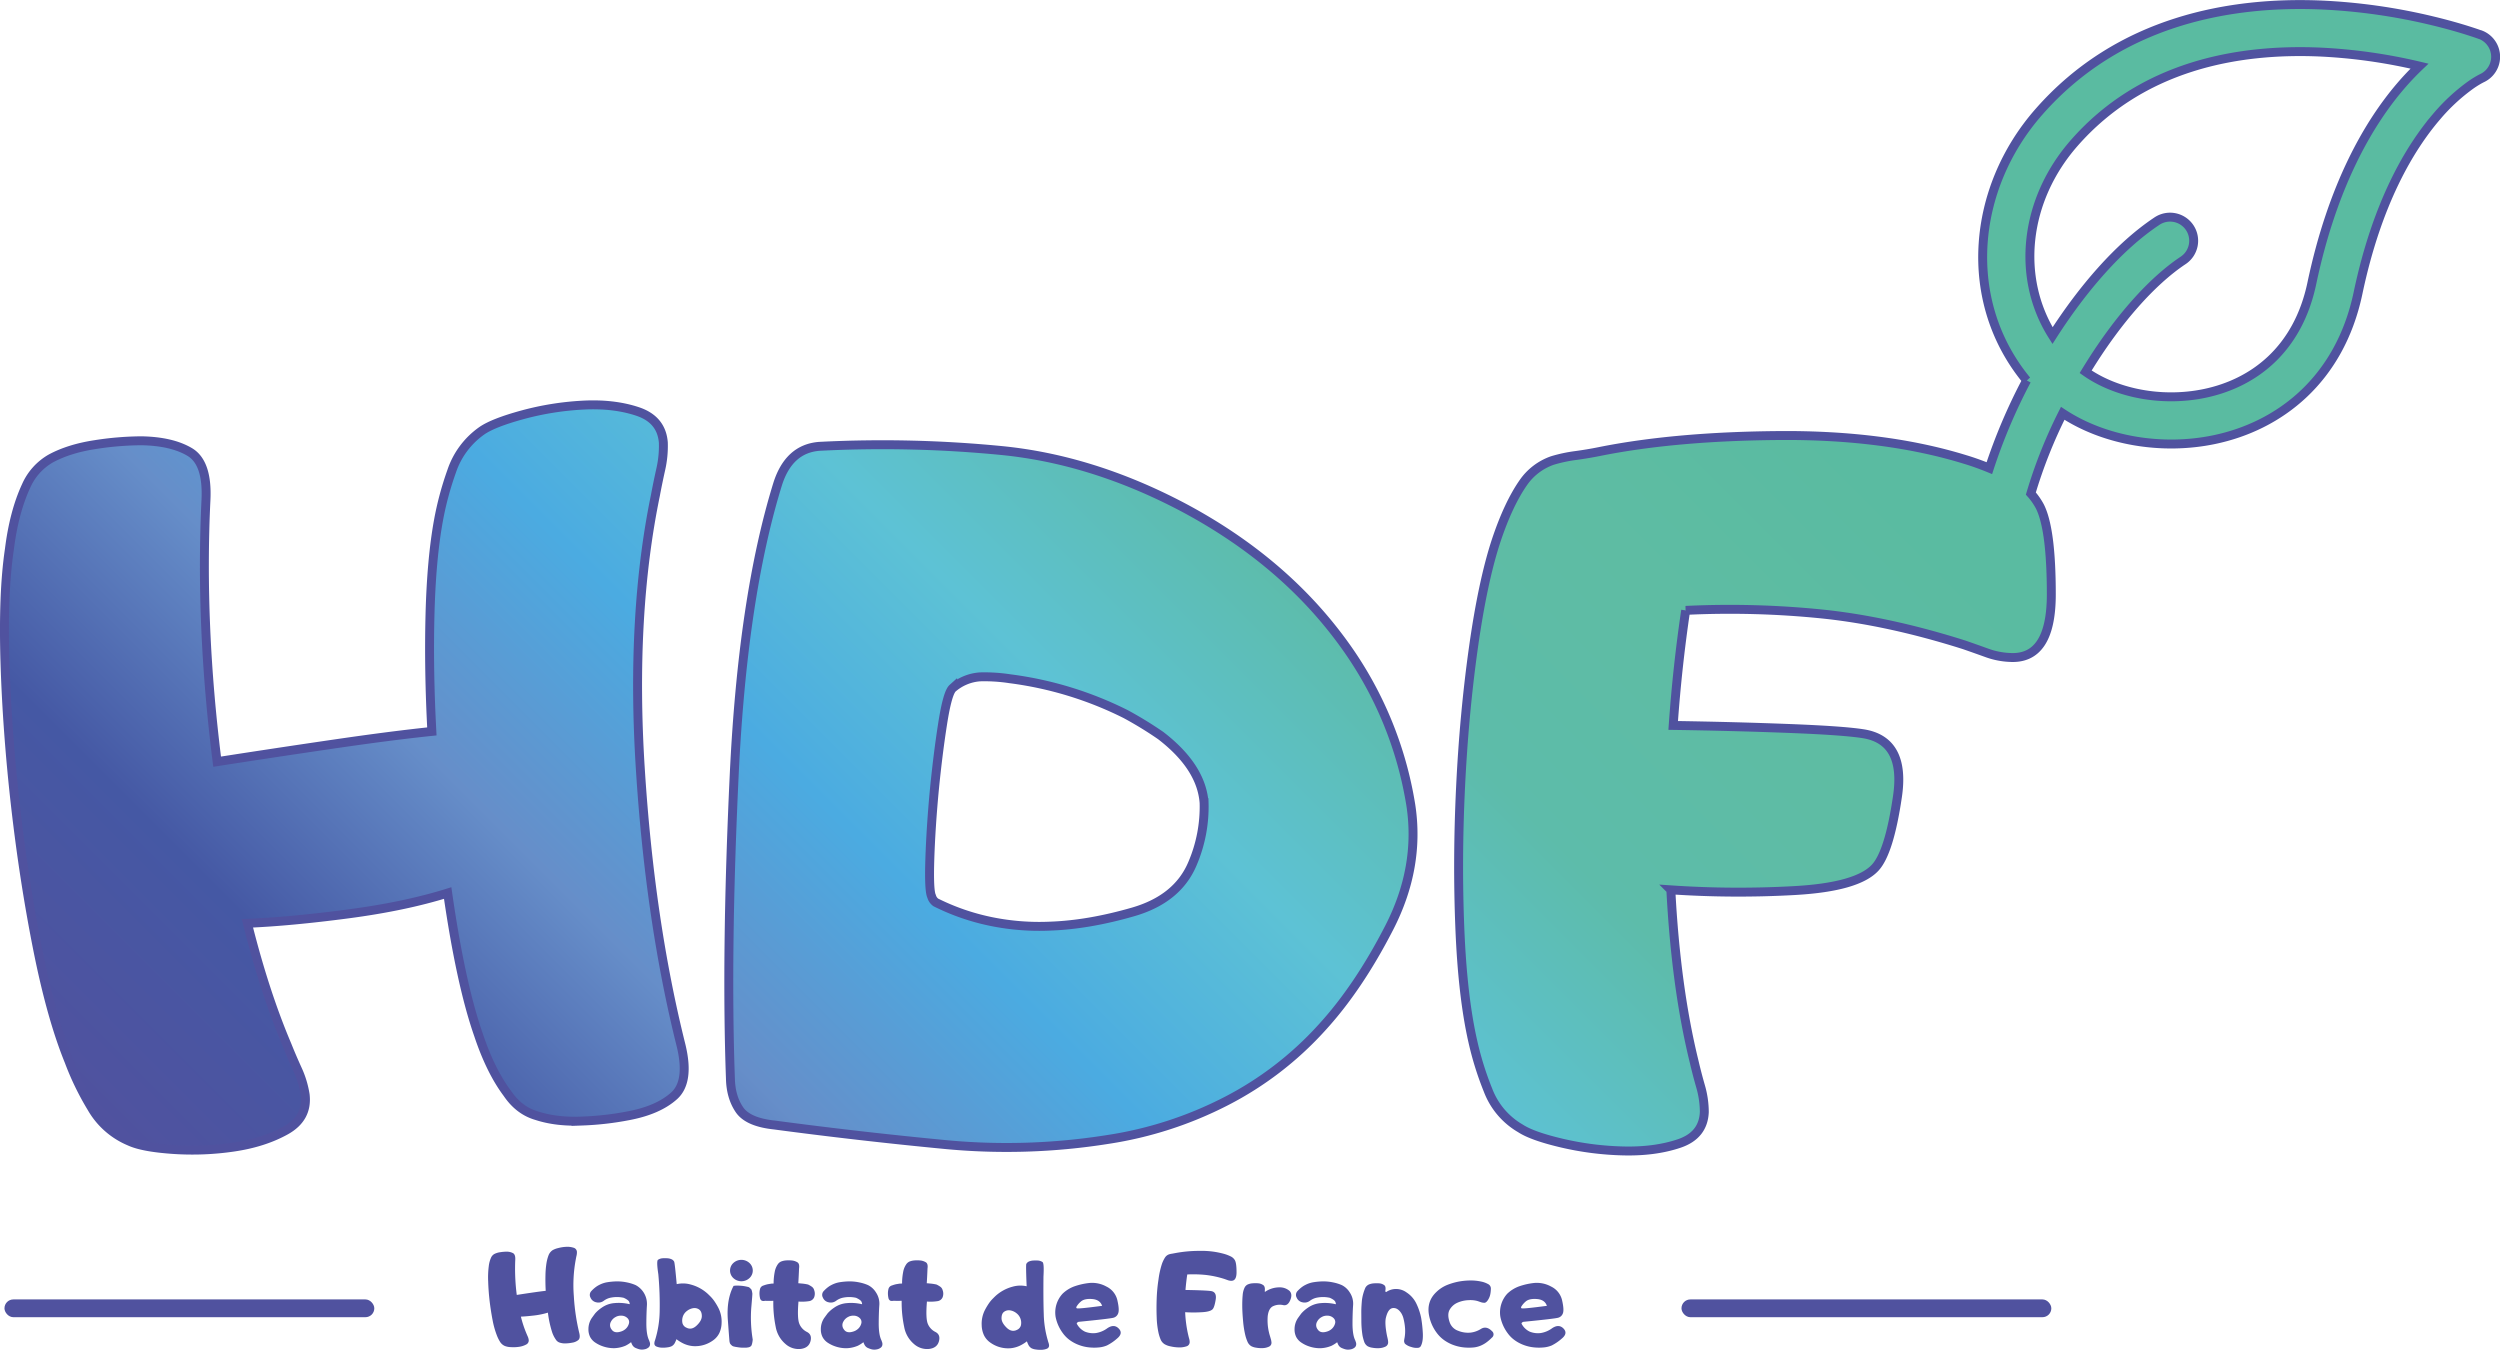 <svg xmlns="http://www.w3.org/2000/svg" xmlns:xlink="http://www.w3.org/1999/xlink" viewBox="0 0 1399.85 755.86"><defs><style>.cls-1{stroke:#50529f;stroke-miterlimit:10;stroke-width:5px;fill-rule:evenodd;fill:url(#Dégradé_sans_nom_107);}.cls-2{fill:#50529f;}</style><linearGradient id="Dégradé_sans_nom_107" x1="181.37" y1="752.53" x2="1152.47" y2="-218.57" gradientUnits="userSpaceOnUse"><stop offset="0" stop-color="#50529f"/><stop offset="0.1" stop-color="#4558a4"/><stop offset="0.2" stop-color="#668ec9"/><stop offset="0.3" stop-color="#4babe1"/><stop offset="0.4" stop-color="#5dc2d5"/><stop offset="0.5" stop-color="#5dbcaa"/><stop offset="0.6" stop-color="#5ebca3"/><stop offset="0.7" stop-color="#5abba1"/></linearGradient></defs><g id="Calque_2" data-name="Calque 2"><g id="Calque_1-2" data-name="Calque 1"><path class="cls-1" d="M790,451a210,210,0,0,0-37-89.72q-33.9-47.21-91-77.46-50.6-26.59-101.32-31.56a686.75,686.75,0,0,0-101.85-2.34q-17.21,1.31-23.47,21.38-19.56,63.38-24.25,162.61T409,604.11q.25,10.17,5,17.21t19.56,8.61q46.94,6.26,94.41,10.82A361,361,0,0,0,620.49,638a214.59,214.59,0,0,0,66-21.38,188.28,188.28,0,0,0,53.46-41q20.61-22.42,37.95-56.2T790,451ZM667.7,483.62q-8.36,19.81-33.25,27t-46.3,7.95A134.71,134.71,0,0,1,555,516a125.4,125.4,0,0,1-31-10.7,6.2,6.2,0,0,1-2.35-3.39q-1.57-3.12-1-20.86t2.48-38.21q2-20.48,4.7-37.69t5.6-19.82A26.18,26.18,0,0,1,548.77,379a93.8,93.8,0,0,1,16.69,1.05A201.68,201.68,0,0,1,630.4,399.9a212.19,212.19,0,0,1,19.56,12q22.69,17.46,24.26,37.55A80.84,80.84,0,0,1,667.7,483.62ZM381.34,585.33Q363.87,515.44,358.51,430T367,277.32q1.31-7,3-14.6a58.49,58.49,0,0,0,1.43-14.87q-1-13-14.47-17.47t-30.64-3.53a160.67,160.67,0,0,0-33.52,5.35q-16.29,4.44-22.82,8.87a45.28,45.28,0,0,0-17.08,22.82,176.28,176.28,0,0,0-7.43,27.77q-3.92,21.66-4.7,52.69t1.05,65.2q-22.69,2.34-56.47,7.3t-63.77,9.65q-9.64-76.41-6.25-146.57,1-20.87-9.13-26.86t-27.13-6.26A173,173,0,0,0,53,249q-14.34,2.22-24.51,7.7A33,33,0,0,0,14.64,272.1q-6.78,14.61-9.38,35.47Q1.6,332.1,2.78,370.82T8.65,451Q13.35,492.48,21,531.08T38.64,594.2a155,155,0,0,0,12.65,26.08,44,44,0,0,0,21.25,18.78q7.3,3.39,24.26,4.56a158.44,158.44,0,0,0,33.9-1.3q17-2.49,29.34-9.39T170.87,613a53.16,53.16,0,0,0-4.31-14.22q-3.26-7.17-5.86-13.69Q148.18,555.59,138.53,517q24-1,56.07-5.22t56.07-11.73q7.31,50.85,17.22,79.28,6.78,20.34,16.17,32.86,6.51,9.66,16.43,12.52,11.2,3.66,25.69,3a167.07,167.07,0,0,0,25.95-3q16.42-3.13,25.29-11.08T381.34,585.33ZM1388.73,19.4l-.06,0-1.94-.68c-1.22-.42-3-1-5.23-1.71-4.49-1.41-10.93-3.29-18.9-5.22a328.11,328.11,0,0,0-63-9c-49.67-2.06-112.67,8.14-158.08,60-37.57,42.89-43.23,105.91-6.72,150.2a313.88,313.88,0,0,0-20.88,49.14q-6.95-2.85-13.52-4.83-44.85-13.83-103.54-13.43t-101.45,9c-4.35.88-8.78,1.61-13.3,2.22a82,82,0,0,0-12.78,2.74,33,33,0,0,0-16.43,12.52q-8.34,12-15.13,32.34-7.56,23-12.78,60.24t-7.17,78q-1.95,40.7-.39,79t7.3,63.37a174.9,174.9,0,0,0,8.48,27.13,41.87,41.87,0,0,0,18.12,21.38q6.78,4.44,23.61,8.35a167.26,167.26,0,0,0,34.29,4.3q17.47.39,31-4.17t14.08-17.61a52.08,52.08,0,0,0-2.08-14.34c-1.4-4.86-2.61-9.56-3.66-14.08q-10.17-41.48-13-96a559.29,559.29,0,0,0,69.51.39q35.07-2,45-12.91,7.82-8.59,12.39-39.77t-18.91-35.08q-11.22-1.82-42-3t-64.68-1.69q2.34-33.12,7-64.42a511.53,511.53,0,0,1,77.07,2.09q36.9,3.9,78.89,17.21,6,2.08,12.52,4.43a42.68,42.68,0,0,0,12.78,2.61q23.47,1.56,23.47-35.34t-6.52-49.42a37.14,37.14,0,0,0-4.93-7A272.16,272.16,0,0,1,1155,231.44c23.25,15.32,55.39,20.88,84.87,14.72,36.45-7.62,70.25-33.44,80.49-82.08,10.71-50.86,29-81.2,43.81-98.57A106.5,106.5,0,0,1,1383,47.92a55.24,55.24,0,0,1,5.26-3.37c.56-.32,1-.52,1.17-.63l.17-.08a13.21,13.21,0,0,0-.82-24.44Zm-44.65,28.93c-17.93,21-38,55.43-49.59,110.3-7.84,37.27-32.69,55.94-60,61.65-24.56,5.13-50.08-.39-66.65-12.11.71-1.16,1.42-2.32,2.14-3.46,16-25.63,34.65-47,52.29-58.79a13.22,13.22,0,1,0-14.66-22c-21.26,14.18-41.6,37.87-58.31,64-20.58-32.52-15.79-76,12.1-107.8,37.9-43.26,91.25-52.89,137.1-51a301.8,301.8,0,0,1,56.28,7.91A151,151,0,0,0,1344.08,48.33Z"/><path class="cls-2" d="M291.67,737.24a63.1,63.1,0,0,0,3,9.18c.24.58.5,1.2.79,1.84a6.9,6.9,0,0,1,.58,1.92,2.54,2.54,0,0,1-1.45,2.69,11.75,11.75,0,0,1-4,1.27,21.2,21.2,0,0,1-4.57.17,10.13,10.13,0,0,1-3.27-.61,6,6,0,0,1-2.86-2.54,20.18,20.18,0,0,1-1.71-3.51,48.39,48.39,0,0,1-2.37-8.51q-1-5.21-1.67-10.79c-.42-3.73-.69-7.33-.79-10.81a49.19,49.19,0,0,1,.33-8.53,16,16,0,0,1,1.27-4.78,4.4,4.4,0,0,1,1.86-2.07,10,10,0,0,1,3.3-1,23.12,23.12,0,0,1,3.52-.3,7.5,7.5,0,0,1,3.66.84q1.37.81,1.23,3.63a112.92,112.92,0,0,0,.84,19.75q4-.63,8.6-1.3t7.61-1c-.17-3.07-.21-6-.14-8.79a47.55,47.55,0,0,1,.63-7.1,23.28,23.28,0,0,1,1-3.75,6.15,6.15,0,0,1,2.3-3.07,11.07,11.07,0,0,1,3.08-1.2,21.21,21.21,0,0,1,4.52-.72,11.26,11.26,0,0,1,4.13.48,2.55,2.55,0,0,1,1.95,2.35,8.15,8.15,0,0,1-.19,2c-.16.68-.29,1.33-.41,2a78.52,78.52,0,0,0-1.14,20.59,116.51,116.51,0,0,0,3.08,20.93c.44,1.83.26,3.1-.53,3.82a7,7,0,0,1-3.41,1.49,22.91,22.91,0,0,1-3.5.41,9.63,9.63,0,0,1-3.46-.41,4,4,0,0,1-2.22-1.68,15.9,15.9,0,0,1-2.18-4.43A60.33,60.33,0,0,1,306.79,735a43.62,43.62,0,0,1-7.56,1.58C296.35,736.91,293.83,737.15,291.67,737.24Z"/><path class="cls-2" d="M352.32,729c-.26-.71-1.28-1.48-3.06-2.3a17.25,17.25,0,0,0-6.82-.17,9.74,9.74,0,0,0-4.34,1.81,4.91,4.91,0,0,1-4.11.89,4.39,4.39,0,0,1-3.33-2.62,3.12,3.12,0,0,1,.48-3.71,17.23,17.23,0,0,1,2.62-2.35,11.16,11.16,0,0,1,1.65-1,14.86,14.86,0,0,1,4.66-1.58,37.24,37.24,0,0,1,4.83-.46,26.66,26.66,0,0,1,6.33.6,23.6,23.6,0,0,1,4.73,1.49A11.93,11.93,0,0,1,362.23,731c-.18,2.82-.29,6.17-.31,10,0,4.25.49,7.42,1.54,9.53.12.33.24.68.37,1.06a2.9,2.9,0,0,1,.16,1.12,2.38,2.38,0,0,1-.81,1.76,4.85,4.85,0,0,1-2.48,1.09,6.18,6.18,0,0,1-3.07-.14,15,15,0,0,1-2-.77A4.06,4.06,0,0,1,354,753a11.2,11.2,0,0,1-.63-1.47,16.88,16.88,0,0,1-3.17,2,17.57,17.57,0,0,1-6.15,1.37,18.69,18.69,0,0,1-6.36-1,17.62,17.62,0,0,1-4.25-2.06,8.75,8.75,0,0,1-3-3.22,9.42,9.42,0,0,1-.95-4.32,11.12,11.12,0,0,1,1.9-6.33c.66-.91,1.27-1.76,1.85-2.53a18.71,18.71,0,0,1,3.71-3.23,14.16,14.16,0,0,1,6.92-2.54,26.15,26.15,0,0,1,8.69.6C352.66,730.12,352.58,729.68,352.32,729Zm-7.24,8.27a6.07,6.07,0,0,0-3,2.83,3.85,3.85,0,0,0,.36,4.3c1,1.54,2.68,1.95,5,1.25a6.86,6.86,0,0,0,3.34-2,6.2,6.2,0,0,0,1.44-2.78,3,3,0,0,0-.82-2.74,4.89,4.89,0,0,0-2.78-1.39A6.58,6.58,0,0,0,345.08,737.23Z"/><path class="cls-2" d="M378,751.69a4.45,4.45,0,0,1-1.86,2.08,7.14,7.14,0,0,1-2.27.65,16.54,16.54,0,0,1-3.3.19,8.21,8.21,0,0,1-2.94-.62,1.82,1.82,0,0,1-1.23-1.84,5.18,5.18,0,0,1,.28-1.42c.17-.48.31-1,.43-1.39a57.32,57.32,0,0,0,2.26-14.72,186.12,186.12,0,0,0-.75-21.14q-1.12-7.38-.18-8.07a5.31,5.31,0,0,1,2.57-.86,19.12,19.12,0,0,1,2.55,0,6.54,6.54,0,0,1,2.4.53,3,3,0,0,1,1.52,1.37q.35.57,1.44,12.59a15.9,15.9,0,0,1,7.91.24,22.63,22.63,0,0,1,9.38,5.1c.43.4.86.82,1.31,1.27a19.75,19.75,0,0,1,2.7,3.25,34.2,34.2,0,0,1,2.11,3.6,16.87,16.87,0,0,1,1.72,8.37,14.17,14.17,0,0,1-1.26,5.55,10.81,10.81,0,0,1-3.36,4,17.38,17.38,0,0,1-4.69,2.46,17,17,0,0,1-6.86.85,15.8,15.8,0,0,1-6.54-2.15,19.07,19.07,0,0,1-2.56-1.72A16.06,16.06,0,0,1,378,751.69Zm13.54-18.4a4.47,4.47,0,0,0-3.27-.81,7.54,7.54,0,0,0-3.59,1.55,6.51,6.51,0,0,0-2.39,3.35,7,7,0,0,0-.16,3.48,3.79,3.79,0,0,0,2.27,2.57c1.92,1,3.83.57,5.73-1.25s2.85-3.57,2.85-5.25S392.48,734,391.52,733.29Z"/><path class="cls-2" d="M407.55,739.12q-.84-11.5,3.2-19.1a12,12,0,0,1,3-.14,25.33,25.33,0,0,1,3.13.31c.89.17,1.6.32,2.14.46a1.64,1.64,0,0,1,.49.21,3.33,3.33,0,0,1,.39.35l.42.39.39.42a2.41,2.41,0,0,1,.21.53l.21.84c0,.07.05.35.14.85.05.32-.16,3-.61,8.12a74.82,74.82,0,0,0,.82,17.68,13.08,13.08,0,0,1-.31,2.11,5.13,5.13,0,0,1-.5,1.41,2.79,2.79,0,0,1-1.82.91,7.59,7.59,0,0,1-1.41.16c-.52,0-1,0-1.58,0a21.58,21.58,0,0,1-3.13-.32,14.05,14.05,0,0,1-2.18-.45l-.42-.21a2.56,2.56,0,0,1-.46-.36,3.16,3.16,0,0,1-.39-.38,2.52,2.52,0,0,1-.35-.42,1.12,1.12,0,0,1-.25-.53,5.48,5.48,0,0,1-.21-.85Q408.4,750.64,407.55,739.12Zm12.09-31.92a5.72,5.72,0,0,1,0,8.46,6.61,6.61,0,0,1-9,0,5.74,5.74,0,0,1,0-8.46,6.64,6.64,0,0,1,9,0Z"/><path class="cls-2" d="M433.18,718.68c0-.28,0-.57,0-.88a36,36,0,0,1,.71-6.1,11,11,0,0,1,1.47-3.53,4.49,4.49,0,0,1,2-1.79,9.49,9.49,0,0,1,2.78-.62,19.23,19.23,0,0,1,2.92,0,7.38,7.38,0,0,1,3.48,1.08c.84.57,1.14,1.72.88,3.46q-.21,5-.42,8.26c.49,0,1,.06,1.47.11a26.26,26.26,0,0,1,4,.59,14.75,14.75,0,0,1,2.11,1.23,3.33,3.33,0,0,1,1.3,1.9,5.69,5.69,0,0,1,0,4,3.66,3.66,0,0,1-3,2.2,25.57,25.57,0,0,1-5.8.2V729q-.75,9.27.52,12.28a8.77,8.77,0,0,0,4.22,4.52q3,1.51,2,5.22t-5.4,4.29a11,11,0,0,1-8.59-2.76,16.27,16.27,0,0,1-5.47-9.53A66.66,66.66,0,0,1,433,729.37v-1q-2.3.11-4.5,0a8.45,8.45,0,0,1-1,.11,2.65,2.65,0,0,1-.77-.11,1.21,1.21,0,0,1-.6-.42,1.93,1.93,0,0,1-.49-.77,12,12,0,0,1-.37-3.36,10.34,10.34,0,0,1,.37-2.3,2.74,2.74,0,0,1,1.89-1.72,18,18,0,0,1,2.18-.67c.52-.1,1.3-.22,2.36-.39C432.32,718.77,432.69,718.73,433.18,718.68Z"/><path class="cls-2" d="M482.43,729c-.26-.71-1.28-1.48-3.06-2.3a17.24,17.24,0,0,0-6.82-.17,9.79,9.79,0,0,0-4.34,1.81,4.9,4.9,0,0,1-4.11.89,4.36,4.36,0,0,1-3.32-2.62,3.11,3.11,0,0,1,.47-3.71,17.72,17.72,0,0,1,2.62-2.35,11.16,11.16,0,0,1,1.65-1,15,15,0,0,1,4.66-1.58,37.57,37.57,0,0,1,4.83-.46,26.66,26.66,0,0,1,6.33.6,23.4,23.4,0,0,1,4.73,1.49,11.11,11.11,0,0,1,4.43,4.1,11.26,11.26,0,0,1,1.85,7.33c-.19,2.82-.3,6.17-.32,10,0,4.25.49,7.42,1.55,9.53.11.33.24.68.37,1.06a2.89,2.89,0,0,1,.15,1.12,2.37,2.37,0,0,1-.8,1.76,4.89,4.89,0,0,1-2.48,1.09,6.21,6.21,0,0,1-3.08-.14,14.68,14.68,0,0,1-2-.77,3.94,3.94,0,0,1-1.65-1.66,12.87,12.87,0,0,1-.64-1.47,17.18,17.18,0,0,1-3.16,2,17.57,17.57,0,0,1-6.15,1.37,18.74,18.74,0,0,1-6.37-1,18,18,0,0,1-4.25-2.06,8.72,8.72,0,0,1-2.95-3.22,9.29,9.29,0,0,1-.95-4.32,11.11,11.11,0,0,1,1.89-6.33l1.85-2.53a18.71,18.71,0,0,1,3.71-3.23,14.23,14.23,0,0,1,6.93-2.54,26.09,26.09,0,0,1,8.68.6C482.77,730.12,482.69,729.68,482.43,729Zm-7.24,8.27a6.05,6.05,0,0,0-3,2.83,3.83,3.83,0,0,0,.35,4.3c1,1.54,2.68,1.95,5,1.25a6.91,6.91,0,0,0,3.34-2,6.2,6.2,0,0,0,1.44-2.78,3,3,0,0,0-.83-2.74,4.86,4.86,0,0,0-2.78-1.39A6.58,6.58,0,0,0,475.19,737.23Z"/><path class="cls-2" d="M505.11,718.68c0-.28,0-.57,0-.88a36,36,0,0,1,.71-6.1,10.79,10.79,0,0,1,1.47-3.53,4.49,4.49,0,0,1,2-1.79,9.49,9.49,0,0,1,2.78-.62,19.23,19.23,0,0,1,2.92,0,7.38,7.38,0,0,1,3.48,1.08c.84.57,1.13,1.72.88,3.46q-.21,5-.42,8.26c.49,0,1,.06,1.47.11a26.26,26.26,0,0,1,4,.59,14.75,14.75,0,0,1,2.11,1.23,3.33,3.33,0,0,1,1.3,1.9,5.69,5.69,0,0,1,0,4,3.66,3.66,0,0,1-3,2.2,25.57,25.57,0,0,1-5.8.2V729q-.75,9.27.52,12.28a8.77,8.77,0,0,0,4.22,4.52q3,1.51,2,5.22t-5.4,4.29a11,11,0,0,1-8.59-2.76,16.27,16.27,0,0,1-5.47-9.53,66.66,66.66,0,0,1-1.42-13.67v-1q-2.29.11-4.5,0a8.45,8.45,0,0,1-.95.11,2.77,2.77,0,0,1-.78-.11,1.23,1.23,0,0,1-.59-.42,1.93,1.93,0,0,1-.49-.77,12,12,0,0,1-.37-3.36,10.34,10.34,0,0,1,.37-2.3,2.74,2.74,0,0,1,1.89-1.72,18,18,0,0,1,2.18-.67c.52-.1,1.3-.22,2.36-.39C504.25,718.77,504.62,718.73,505.11,718.68Z"/><path class="cls-2" d="M575,751.06a19.18,19.18,0,0,1-2.57,1.72,15.71,15.71,0,0,1-6.54,2.15,17.18,17.18,0,0,1-6.89-.85,17.53,17.53,0,0,1-4.69-2.46,10.81,10.81,0,0,1-3.36-4,14.17,14.17,0,0,1-1.26-5.55,16.87,16.87,0,0,1,1.72-8.37,36,36,0,0,1,2.11-3.6,19.32,19.32,0,0,1,2.71-3.25c.44-.45.87-.87,1.3-1.27a22.84,22.84,0,0,1,9.42-5.1,15.9,15.9,0,0,1,7.91-.24q-.5-12-.18-12.52a3,3,0,0,1,1.51-1.37,7,7,0,0,1,2.45-.53,19.12,19.12,0,0,1,2.55,0,5.31,5.31,0,0,1,2.56.86c.64.46.81,3.15.53,8.07q-.13,12.76.16,21.07a56.87,56.87,0,0,0,2.27,14.72c.11.44.25.91.42,1.39a5.18,5.18,0,0,1,.28,1.42,1.84,1.84,0,0,1-1.23,1.85,8.38,8.38,0,0,1-2.94.61,16.54,16.54,0,0,1-3.3-.19,7.57,7.57,0,0,1-2.3-.65,4.47,4.47,0,0,1-1.87-2.08A17.9,17.9,0,0,1,575,751.06Zm-14.2-12.9c0,1.68,1,3.44,2.84,5.25s3.82,2.24,5.77,1.25a3.83,3.83,0,0,0,2.25-2.57,6.78,6.78,0,0,0-2.57-6.83,7.47,7.47,0,0,0-3.58-1.55,4.47,4.47,0,0,0-3.27.81C561.28,735.21,560.8,736.42,560.8,738.16Z"/><path class="cls-2" d="M603.83,740.16c-.71.38-1,.73-.88,1.06a10.07,10.07,0,0,0,4.57,4.43,12.42,12.42,0,0,0,6.15.77,14.51,14.51,0,0,0,6.43-2.73q3.74-2.48,6.33.22c1.74,1.79,1.41,3.67-1,5.64a26.24,26.24,0,0,1-5.63,3.83,15.15,15.15,0,0,1-4.59,1.11,26.82,26.82,0,0,1-5,0,22.42,22.42,0,0,1-6.43-1.51,21,21,0,0,1-4.61-2.48,17.43,17.43,0,0,1-3.9-3.82,22.69,22.69,0,0,1-4.18-9.21A15.47,15.47,0,0,1,595,724.38a18.87,18.87,0,0,1,6.31-4,37.37,37.37,0,0,1,8.35-1.95,16.5,16.5,0,0,1,9.84,1.95,11.33,11.33,0,0,1,6.19,7.82c.8,3.5.94,5.89.42,7.19a3.82,3.82,0,0,1-2.64,2.46Q621.58,738.4,603.83,740.16Zm7.68-12.78q-4.41-.33-6.36,1.48a10.69,10.69,0,0,0-2.48,3c-.1.16,0,.4.24.7s5-.15,14.21-1.37Q615.92,727.71,611.51,727.38Z"/><path class="cls-2" d="M658.21,701.63a72.68,72.68,0,0,1,13.68-1.21,46.35,46.35,0,0,1,14,1.81,21.74,21.74,0,0,1,3.16,1.25,5.32,5.32,0,0,1,2.46,2.26q.88,1.69.88,6.67t-3.16,4.76a5.73,5.73,0,0,1-1.73-.35l-1.68-.6a54,54,0,0,0-10.64-2.32,68.32,68.32,0,0,0-10.39-.28c-.42,2.81-.74,5.71-1,8.68,3.05.05,6,.12,8.72.23s4.65.24,5.66.4c2.11.36,3,1.93,2.55,4.73s-1,4.59-1.67,5.36q-1.34,1.49-6.06,1.74a75,75,0,0,1-9.37,0,69.93,69.93,0,0,0,1.76,12.94c.14.61.3,1.24.49,1.9a6.88,6.88,0,0,1,.28,1.93,2.47,2.47,0,0,1-1.9,2.37,12.34,12.34,0,0,1-4.18.57,23.19,23.19,0,0,1-4.63-.58,10.59,10.59,0,0,1-3.18-1.13,5.64,5.64,0,0,1-2.44-2.88,22.14,22.14,0,0,1-1.14-3.66,47.4,47.4,0,0,1-1-8.54q-.21-5.18,0-10.65t1-10.51a48.22,48.22,0,0,1,1.72-8.13,17.21,17.21,0,0,1,2-4.35,4.41,4.41,0,0,1,2.22-1.69,10.06,10.06,0,0,1,1.72-.37C657,701.85,657.63,701.75,658.21,701.63Z"/><path class="cls-2" d="M708.35,723.36a14.17,14.17,0,0,1,8-2.52,8.29,8.29,0,0,1,5.66,1.95q1.86,1.83.45,5.21c-.93,2.25-2.27,3.17-4,2.77a8.9,8.9,0,0,0-5.35.5c-1.83.72-2.92,2.64-3.27,5.74a29.62,29.62,0,0,0,1.27,11.1l.51,1.77a9.36,9.36,0,0,1,.33,1.81,2.36,2.36,0,0,1-1.42,2.36,8.85,8.85,0,0,1-3.39.81,16.47,16.47,0,0,1-3.84-.25,8,8,0,0,1-2.67-.84,5.4,5.4,0,0,1-2.16-2.61,23.91,23.91,0,0,1-1.14-3.37,54.11,54.11,0,0,1-1.27-8q-.45-4.87-.47-8.44t.24-6.21a11.72,11.72,0,0,1,1.08-4.18,3.75,3.75,0,0,1,1.72-1.72,8,8,0,0,1,2.86-.67,16.64,16.64,0,0,1,2.94,0,5.75,5.75,0,0,1,3,1.08c.72.59,1,1.74.74,3.45Z"/><path class="cls-2" d="M747.72,729c-.26-.71-1.28-1.48-3.06-2.3a17.24,17.24,0,0,0-6.82-.17,9.74,9.74,0,0,0-4.34,1.81,4.9,4.9,0,0,1-4.11.89,4.36,4.36,0,0,1-3.32-2.62,3.11,3.11,0,0,1,.47-3.71,17.72,17.72,0,0,1,2.62-2.35,11.16,11.16,0,0,1,1.65-1,14.86,14.86,0,0,1,4.66-1.58,37.4,37.4,0,0,1,4.83-.46,26.66,26.66,0,0,1,6.33.6,23.4,23.4,0,0,1,4.73,1.49,11.11,11.11,0,0,1,4.43,4.1,11.26,11.26,0,0,1,1.85,7.33c-.19,2.82-.3,6.17-.32,10,0,4.25.49,7.42,1.55,9.53.11.33.24.68.37,1.06a2.89,2.89,0,0,1,.15,1.12,2.4,2.4,0,0,1-.8,1.76,4.89,4.89,0,0,1-2.48,1.09,6.21,6.21,0,0,1-3.08-.14,14.16,14.16,0,0,1-2-.77,4,4,0,0,1-1.66-1.66,12.73,12.73,0,0,1-.63-1.47,17.18,17.18,0,0,1-3.16,2,17.62,17.62,0,0,1-6.16,1.37,18.72,18.72,0,0,1-6.36-1,17.81,17.81,0,0,1-4.25-2.06,8.75,8.75,0,0,1-3-3.22,9.41,9.41,0,0,1-.94-4.32A11.11,11.11,0,0,1,726.8,738c.66-.91,1.27-1.76,1.85-2.53a18.71,18.71,0,0,1,3.71-3.23,14.23,14.23,0,0,1,6.92-2.54,26.13,26.13,0,0,1,8.69.6C748.06,730.12,748,729.68,747.72,729Zm-7.24,8.27a6.05,6.05,0,0,0-3,2.83,3.83,3.83,0,0,0,.35,4.3c1,1.54,2.68,1.95,5,1.25a6.87,6.87,0,0,0,3.33-2,6.23,6.23,0,0,0,1.45-2.78,3,3,0,0,0-.83-2.74,4.86,4.86,0,0,0-2.78-1.39A6.58,6.58,0,0,0,740.48,737.23Z"/><path class="cls-2" d="M776.2,723.46a9.64,9.64,0,0,1,4.9-1.69,10,10,0,0,1,6.52,1.94,15.39,15.39,0,0,1,5.51,6.34,33.46,33.46,0,0,1,2.65,8,73.87,73.87,0,0,1,.88,7.8c.23,3.33-.09,5.9-1,7.7a1.91,1.91,0,0,1-1.44,1.13,8.86,8.86,0,0,1-4-.46,8.62,8.62,0,0,1-3.24-1.58,1.48,1.48,0,0,1-.56-.78,2.51,2.51,0,0,1-.18-1.4c.07-.52.16-1,.25-1.44a21.53,21.53,0,0,0,.25-5.37,30.63,30.63,0,0,0-.85-5.25,10.91,10.91,0,0,0-1.09-2.81q-2.1-3.45-4.89-3.15t-4,5.92c-.35,2.23-.1,5.49.77,9.78.14.56.28,1.15.4,1.77a8.87,8.87,0,0,1,.2,1.81,2.63,2.63,0,0,1-1.62,2.36,9.3,9.3,0,0,1-3.44.81,16.23,16.23,0,0,1-3.82-.25,7.5,7.5,0,0,1-2.62-.84,4.84,4.84,0,0,1-1.95-2.61,26.37,26.37,0,0,1-.9-3.37,53.57,53.57,0,0,1-.65-8c0-3.25-.06-5.58,0-7s.15-3,.33-4.9a26.1,26.1,0,0,1,1.95-6.93,4.31,4.31,0,0,1,1.86-1.72,8.41,8.41,0,0,1,2.92-.67,16.34,16.34,0,0,1,2.92,0,5.3,5.3,0,0,1,2.92,1.08c.68.59.83,1.74.46,3.45Z"/><path class="cls-2" d="M829.32,717.59a13.41,13.41,0,0,1,3.83,1.37,2.8,2.8,0,0,1,1.65,2.36,17.76,17.76,0,0,1-.28,3.16,9,9,0,0,1-1.09,3c-.77,1.34-1.52,2-2.25,2a5.92,5.92,0,0,1-1.91-.31l-1.85-.64a15.08,15.08,0,0,0-5.15-.51,16.79,16.79,0,0,0-6.12,1.39,9.36,9.36,0,0,0-4.41,3.92q-1.54,2.65,0,7.09a7.63,7.63,0,0,0,4.62,4.69,14.74,14.74,0,0,0,7.12,1.07,14.1,14.1,0,0,0,5.83-2.11q3.06-1.81,6.12,1.3a2.3,2.3,0,0,1-.07,3.64,24.23,24.23,0,0,1-3.2,2.76,15.36,15.36,0,0,1-1.9,1.16,13.89,13.89,0,0,1-5.16,1.57,28.79,28.79,0,0,1-5.17,0,24.19,24.19,0,0,1-6.58-1.55,22.25,22.25,0,0,1-4.76-2.58,18.45,18.45,0,0,1-4-3.92,23.5,23.5,0,0,1-4.32-9.49q-1.72-8.08,4-13.5a18.93,18.93,0,0,1,6.47-4.12,35.84,35.84,0,0,1,7-1.9,37.07,37.07,0,0,1,5.79-.45A26.72,26.72,0,0,1,829.32,717.59Z"/><path class="cls-2" d="M852.87,740.16c-.7.38-1,.73-.87,1.06a10,10,0,0,0,4.57,4.43,12.39,12.39,0,0,0,6.15.77,14.56,14.56,0,0,0,6.43-2.73q3.74-2.48,6.33.22t-1,5.64a26.24,26.24,0,0,1-5.62,3.83,15.15,15.15,0,0,1-4.59,1.11,26.81,26.81,0,0,1-5,0,22.56,22.56,0,0,1-6.44-1.51,21.21,21.21,0,0,1-4.6-2.48,17.22,17.22,0,0,1-3.9-3.82,22.84,22.84,0,0,1-4.19-9.21A15.5,15.5,0,0,1,844,724.38a18.91,18.91,0,0,1,6.32-4,37.41,37.41,0,0,1,8.34-1.95,16.51,16.51,0,0,1,9.85,1.95,11.33,11.33,0,0,1,6.19,7.82c.79,3.5.93,5.89.42,7.19a3.86,3.86,0,0,1-2.64,2.46Q870.63,738.4,852.87,740.16Zm7.69-12.78q-4.42-.33-6.37,1.48a11.07,11.07,0,0,0-2.48,3c-.09.16,0,.4.25.7s5-.15,14.2-1.37Q865,727.71,860.56,727.38Z"/><rect class="cls-2" x="2.5" y="727.6" width="207.09" height="9.95" rx="4.97"/><rect class="cls-2" x="941.53" y="727.6" width="207.09" height="9.95" rx="4.97"/></g></g></svg>